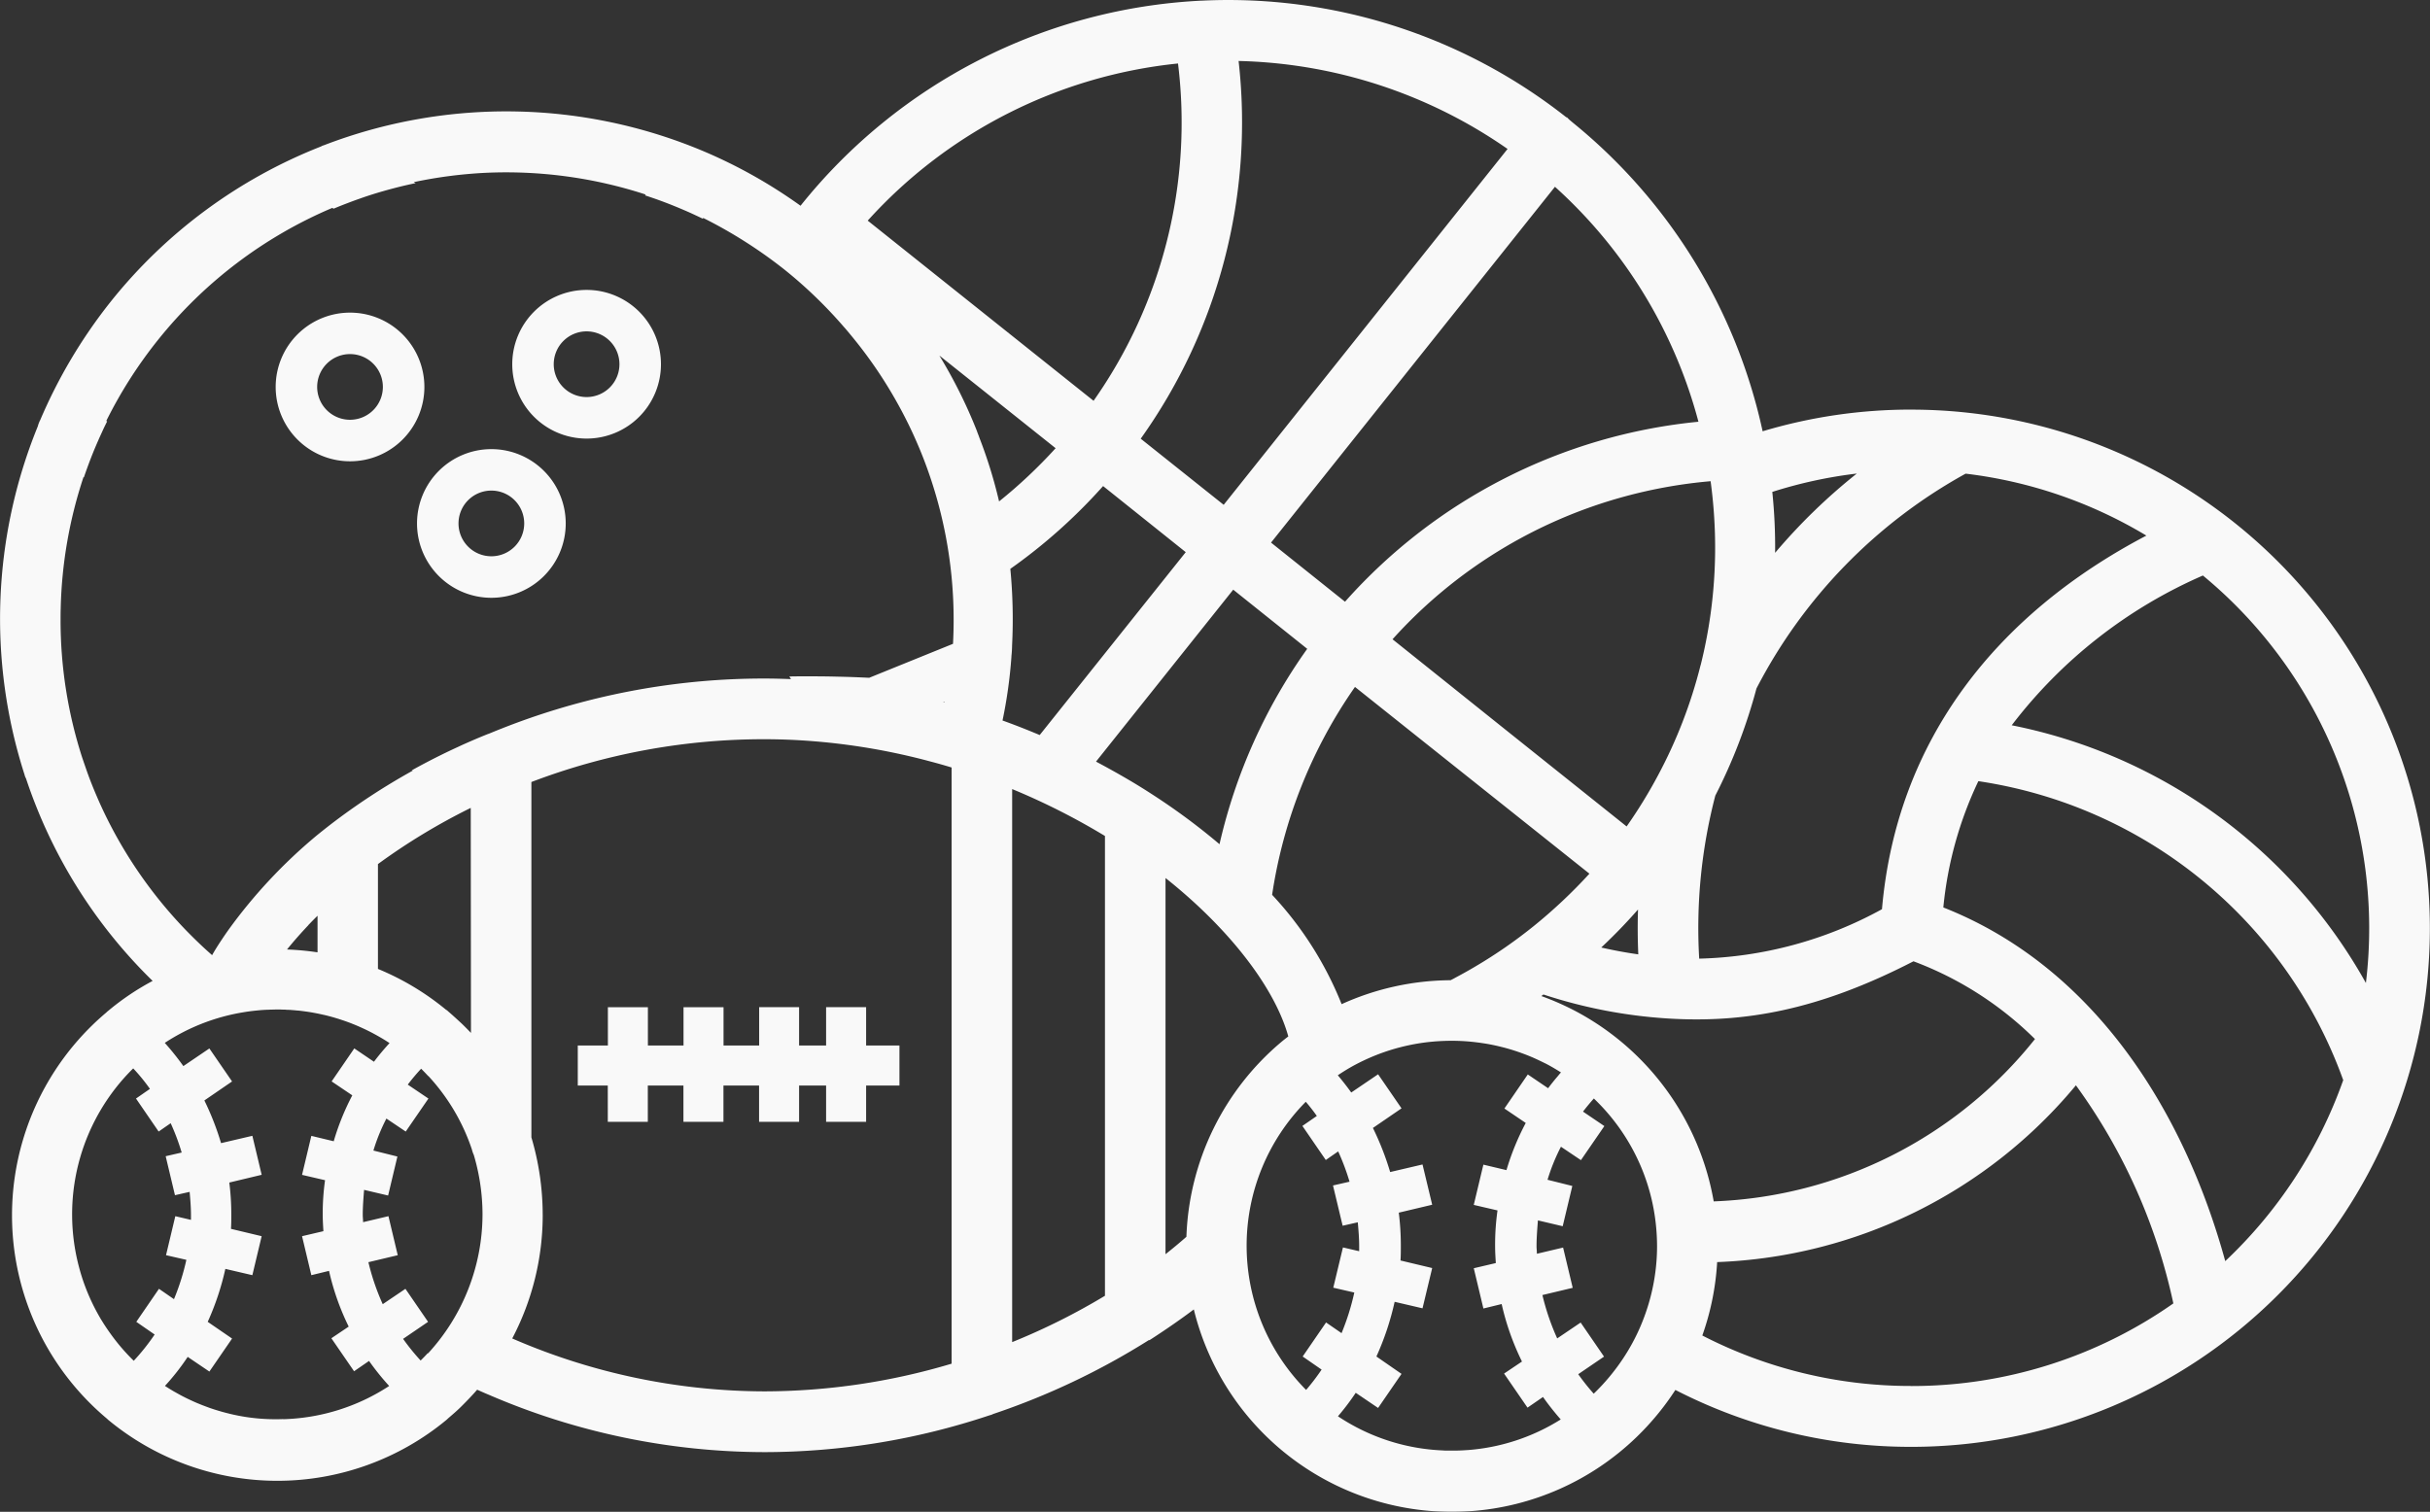 <svg xmlns="http://www.w3.org/2000/svg" xmlns:xlink="http://www.w3.org/1999/xlink" width="156.879" height="97.629" viewBox="0 0 156.879 97.629">
  <rect x="0" y="0" width="156.879" height="97.629" fill="#333333" stroke="none"/>
  <defs>
    <clipPath id="clip-path">
      <rect id="Rectangle_242" data-name="Rectangle 242" width="156.879" height="97.629" fill="#fff"/>
    </clipPath>
    <clipPath id="clip-path-4">
      <rect id="Rectangle_237" data-name="Rectangle 237" width="20.772" height="7.405" fill="#fff"/>
    </clipPath>
    <clipPath id="clip-path-5">
      <rect id="Rectangle_238" data-name="Rectangle 238" width="9.602" height="9.604" fill="#fff"/>
    </clipPath>
  </defs>
  <g id="sports-hover-icon" clip-path="url(#clip-path)">
    <g id="Group_128" data-name="Group 128">
      <g id="Group_127" data-name="Group 127" clip-path="url(#clip-path)">
        <g id="Group_114" data-name="Group 114" opacity="0.97">
          <g id="Group_113" data-name="Group 113">
            <g id="Group_112" data-name="Group 112" clip-path="url(#clip-path)">
              <path id="Path_110" data-name="Path 110" d="M123.387,26.451a33.333,33.333,0,0,0-9.593,1.4A35.292,35.292,0,0,0,101.526,7.909l-.219-.186-.148-.148h-.038A35.237,35.237,0,0,0,77.594.042l-.033,0A35.354,35.354,0,0,0,51.682,13.287,32.357,32.357,0,0,0,45.5,9.8a32.786,32.786,0,0,0-24.589-.42.707.707,0,0,0-.188.08A32.647,32.647,0,0,0,7.118,19.517a33.132,33.132,0,0,0-4.527,7.622.485.485,0,0,0-.049.1,1.764,1.764,0,0,0-.1.288A32.894,32.894,0,0,0,1.589,50.04a.683.683,0,0,0,.069.19c.007.015.015.031.022.044A32.63,32.63,0,0,0,9.854,63.345a16.61,16.61,0,0,0-2.872,1.936.823.823,0,0,0-.113.1A17.131,17.131,0,0,0,6.912,91.62l.066.064a17.117,17.117,0,0,0,21.856,0l.126-.117c.29-.248.564-.482.845-.763s.642-.648,1-1.06c.241.108.493.221.785.341a45.069,45.069,0,0,0,17.737,3.69,45.969,45.969,0,0,0,14.573-2.383.7.7,0,0,0,.21-.077,46.764,46.764,0,0,0,10.055-4.772h.046l.166-.106c.993-.646,1.883-1.266,2.695-1.878a17.147,17.147,0,0,0,28.571,8.255,17.345,17.345,0,0,0,2.518-3.055,33.2,33.2,0,0,0,15.219,3.675,33.49,33.49,0,1,0,0-66.981m3.522,4.135a29.362,29.362,0,0,1,11.666,4c-9.71,5.093-16.129,13.246-17.069,24.126a25.8,25.8,0,0,1-11.8,3.193,33.835,33.835,0,0,1,1.042-10.533,34.925,34.925,0,0,0,2.655-6.914,33.281,33.281,0,0,1,13.5-13.87m-16.259,47a17.266,17.266,0,0,0-8.781-12.219h0a17.494,17.494,0,0,0-2.35-1.049c.046-.031.093-.064.137-.1a31.988,31.988,0,0,0,8.058,1.551h0c4.894.3,9.695-.529,15.832-3.695a22.2,22.2,0,0,1,7.843,5.022A27.826,27.826,0,0,1,110.65,77.582m-4.883-15.952q-1.2-.169-2.392-.442,1.241-1.162,2.374-2.454-.046,1.437.018,2.9M6.352,28.418c.088-.2.181-.4.274-.606s.19-.4.29-.6l-.055-.029a29.024,29.024,0,0,1,3.321-5.21v0A28.841,28.841,0,0,1,21.45,13.427l.091.049c.268-.115.538-.223.81-.327s.558-.212.841-.31c.555-.2,1.117-.374,1.688-.535.316-.088.635-.173.954-.252s.666-.157,1-.226l-.122-.064a29.259,29.259,0,0,1,4.6-.6h0a29.016,29.016,0,0,1,10.372,1.4l-.04.055c.219.071.438.146.655.221s.431.155.644.235q.607.232,1.2.487c.208.088.414.179.617.274s.407.188.608.288l.033-.046a30.277,30.277,0,0,1,5.246,3.336,29.114,29.114,0,0,1,3.841,3.708c.1.106.186.215.277.321.128.155.259.312.385.469A28.613,28.613,0,0,1,57.917,26v0q.259.461.5.934.435.846.812,1.726c.126.29.246.582.361.876a28.777,28.777,0,0,1,1.976,10.509q0,.77-.04,1.531L56.114,43.77c-.423-.02-.843-.038-1.257-.053-.27-.007-.538-.015-.8-.02q-.773-.02-1.529-.02c-.265,0-.527,0-.788,0s-.522,0-.781.011l.108.168c-.613-.024-1.186-.038-1.732-.038q-1.042,0-2.08.046a46.038,46.038,0,0,0-14.892,3.193l-.018.007c-.239.093-.476.19-.712.288l-.137.053L31.5,47.4c-.339.137-.673.274-1,.416-.3.131-.6.261-.892.4q-.591.269-1.159.551c-.312.153-.617.31-.918.467q-.488.256-.951.513l.077.013A42.769,42.769,0,0,0,21.268,53.3q-.4.312-.788.626l-.066.055a33.236,33.236,0,0,0-5.651,6.049c-.175.246-.332.476-.469.684-.268.4-.467.73-.6.969-.192-.17-.383-.341-.571-.515-.358-.334-.706-.675-1.046-1.022a28.936,28.936,0,0,1-5.383-7.732c-.144-.305-.285-.613-.418-.925-.241-.553-.465-1.117-.668-1.688-.1-.288-.2-.577-.3-.872A28.837,28.837,0,0,1,3.91,40.046c0-.248,0-.5.009-.743A28.9,28.9,0,0,1,5.39,30.812l.027.013c.071-.212.146-.423.223-.633s.153-.418.235-.626q.226-.581.478-1.148M71.335,53.985V83.678a42.16,42.16,0,0,1-5.991,2.993V50.956a44.085,44.085,0,0,1,5.991,3.029M18.284,91.644c-.133,0-.263.007-.4.007h-.142a12.476,12.476,0,0,1-3.164-.416c-.106-.027-.212-.055-.316-.086s-.208-.06-.312-.093l-.106-.033c-.088-.029-.177-.058-.265-.088-.135-.046-.27-.1-.4-.148s-.259-.1-.389-.155a.485.485,0,0,1-.051-.02q-.179-.076-.358-.159-.2-.09-.392-.186c-.128-.064-.259-.131-.385-.2-.1-.055-.2-.111-.3-.168-.027-.013-.053-.029-.08-.044l0,0c-.195-.113-.385-.232-.575-.356a15.154,15.154,0,0,0,1.469-1.874l1.4.947,1.465-2.131L13.41,85.361a17.393,17.393,0,0,0,1.139-3.42l1.743.407.6-2.518-1.98-.473c.02-.3.02-.624.02-.925a16.322,16.322,0,0,0-.128-2.066l2.089-.5-.6-2.518-2.022.473a17.893,17.893,0,0,0-1.077-2.757l1.788-1.226-1.465-2.131-1.679,1.139a17.367,17.367,0,0,0-1.2-1.5A13.089,13.089,0,0,1,15.7,65.372c.288-.049.575-.086.867-.115.135-.013.27-.027.4-.035.1-.007.21-.013.316-.015.075,0,.15-.009.228-.009.122,0,.246-.007.369-.007s.248,0,.369.007c.075,0,.153,0,.228.009s.122,0,.184.009c.044,0,.091,0,.135.007.135.009.272.022.407.035a.117.117,0,0,1,.029,0c.135.013.272.031.407.049s.29.04.434.064c.288.049.571.106.854.173a.028.028,0,0,1,.013,0c.137.033.277.069.414.106s.281.08.42.122.277.089.416.135.254.091.381.137a.347.347,0,0,1,.051.02c.131.051.257.1.385.155.268.113.533.235.794.365s.52.272.774.42c.195.113.385.232.573.356-.122.133-.241.268-.356.4q-.338.392-.65.805l-1.27-.861-1.462,2.131,1.334.9A16,16,0,0,0,21.545,73.7L20.1,73.352l-.6,2.518,1.485.345a15.313,15.313,0,0,0-.15,2.217c0,.365.022.71.044,1.075L19.5,79.83l.6,2.518,1.142-.279a16.193,16.193,0,0,0,1.27,3.6l-1.119.752,1.465,2.131.967-.666a16.663,16.663,0,0,0,1.3,1.617,13.125,13.125,0,0,1-6.839,2.146m84.636-1.679-.033.031a14.546,14.546,0,0,1-1-1.258l1.666-1.136-1.51-2.2-1.513,1.024a15.394,15.394,0,0,1-.955-2.8l1.956-.466-.621-2.6-1.691.4c0-.156-.023-.334-.023-.489,0-.555.046-1.11.089-1.666l1.6.377.621-2.6-1.6-.4a12.483,12.483,0,0,1,.866-2.134l1.289.866,1.513-2.2-1.378-.934c.225-.295.459-.575.7-.848l.013.012c.06.058.122.117.179.177a13.155,13.155,0,0,1,3.538,6.325,13.459,13.459,0,0,1,.35,3.053c0,.308-.013.615-.035.918a13.092,13.092,0,0,1-.5,2.743,13.518,13.518,0,0,1-.531,1.478,12.973,12.973,0,0,1-1.148,2.117,13.575,13.575,0,0,1-1.847,2.215m-2.3-20.532q-.349.4-.672.832l-1.312-.889-1.51,2.2,1.378.932a16.517,16.517,0,0,0-1.245,3.046l-1.49-.354-.621,2.6,1.533.356a15.838,15.838,0,0,0-.155,2.289c0,.377.023.734.046,1.111l-1.423.334.621,2.6,1.179-.288a16.719,16.719,0,0,0,1.312,3.713l-1.156.777,1.513,2.2,1-.688a17.425,17.425,0,0,0,1.145,1.45,13.108,13.108,0,0,1-6.035,1.98.1.1,0,0,0-.024,0c-.212.015-.427.027-.642.031-.117,0-.235,0-.352,0h-.042c-.088,0-.177,0-.265,0s-.164,0-.243-.009a13.155,13.155,0,0,1-6.78-2.206,15.92,15.92,0,0,0,1.148-1.516l1.444.978,1.512-2.2L88.86,87.6a17.957,17.957,0,0,0,1.177-3.532l1.8.42.624-2.6L90.416,81.4c.021-.311.021-.644.021-.955a16.84,16.84,0,0,0-.133-2.134l2.157-.512-.624-2.6-2.089.489a18.449,18.449,0,0,0-1.113-2.847l1.846-1.266-1.512-2.2-1.734,1.177c-.271-.379-.562-.751-.868-1.113.338-.227.685-.441,1.043-.636.208-.111.418-.219.631-.319a13.189,13.189,0,0,1,2.73-.945,13.044,13.044,0,0,1,2.257-.31c.226-.011.454-.018.681-.018.316,0,.631.011.94.033.031,0,.06,0,.091.009.073,0,.146.009.219.018.1.009.208.02.31.033s.208.024.31.04l.308.046q.461.076.916.186c.1.024.2.049.3.075.135.035.268.073.4.113.066.018.131.038.195.06.2.062.394.128.586.2.1.035.192.071.288.108v0c.212.084.423.173.628.268s.418.2.624.3c.326.171.641.358.95.554-.05.058-.1.114-.152.173M75.245,56.7c4.084,3.243,7.042,7.051,7.927,10.23-.144.111-.288.223-.427.339a17.2,17.2,0,0,0-6.151,12.6c-.436.383-.883.757-1.35,1.124Zm6.812-21.66,18.33-22.978a31.153,31.153,0,0,1,9.263,15.173A35.076,35.076,0,0,0,86.833,38.858ZM93.643,63.3a17.25,17.25,0,0,0-7.029,1.546,22.6,22.6,0,0,0-4.487-7.06,31.563,31.563,0,0,1,5.35-13.425l4.615,3.679,3.239,2.58,7.281,5.8A32.881,32.881,0,0,1,99.021,59.8a31.278,31.278,0,0,1-3.75,2.6q-.631.375-1.277.717-.176.1-.352.186m16.148-20.354a31.026,31.026,0,0,1-2.743,7.109,31.433,31.433,0,0,1-2.033,3.312l-8.135-6.5-3.122-2.5L89.9,41.283a31.16,31.16,0,0,1,14.965-9.215,31.508,31.508,0,0,1,5.571-.993q.149,1.1.221,2.188a31.213,31.213,0,0,1-.863,9.686M79.616,38.08,84.393,41.9a35.2,35.2,0,0,0-5.662,12.617,41.843,41.843,0,0,0-4.389-3.246c-1.024-.666-2.15-1.323-3.584-2.089ZM84.3,71.15a11.58,11.58,0,0,1,.714.916l-.932.644,1.51,2.2.8-.555a14.907,14.907,0,0,1,.733,1.956l-1.067.244.622,2.6.978-.221c.046.512.089,1.023.089,1.533V80.8L86.7,80.556l-.624,2.6,1.357.313a15.661,15.661,0,0,1-.823,2.623l-1-.69L84.1,87.6l1.222.846a14.275,14.275,0,0,1-1,1.313A13.218,13.218,0,0,1,84.3,71.15M79.959,3.938A31.619,31.619,0,0,1,97.327,9.619L79,32.6l-5.356-4.27a35.18,35.18,0,0,0,6.319-24.39M64.5,32.38a30.722,30.722,0,0,0-1.288-4.157c-.022-.069-.051-.142-.08-.215s-.046-.122-.064-.177l-.013-.033a31.819,31.819,0,0,0-2.412-4.839l7.507,5.985A31.879,31.879,0,0,1,64.5,32.38m.728,4.354a35.216,35.216,0,0,0,5.987-5.345l5.336,4.268-9.429,11.81c-.836-.352-1.639-.666-2.4-.938a30.655,30.655,0,0,0,.575-4.113l0-.049a6.751,6.751,0,0,0,.042-.684,33.986,33.986,0,0,0-.113-4.949M56.019,14.247A31.287,31.287,0,0,1,76.052,4.1,31.232,31.232,0,0,1,70.6,25.883Zm4.874,31.093.075-.031a.315.315,0,0,1-.009.049l-.066-.018M35.036,78.432a17.63,17.63,0,0,0-.73-4.985V50.5a42.169,42.169,0,0,1,15.027-2.763q1.4,0,2.8.1a41.937,41.937,0,0,1,7.96,1.345c.449.117.9.246,1.343.381v38.5a42.447,42.447,0,0,1-12.1,1.788,41.047,41.047,0,0,1-16.2-3.387l-.066-.031a17.125,17.125,0,0,0,1.967-7.993M19.9,59.746c.192-.2.392-.407.6-.608V61.5a17.442,17.442,0,0,0-1.971-.184q.637-.787,1.376-1.566m10.5,6.954c-.2-.21-.4-.412-.6-.606l-.02-.018c-.27-.25-.551-.509-.852-.768a.769.769,0,0,0-.159-.122A17.173,17.173,0,0,0,24.4,62.571V55.8a40.363,40.363,0,0,1,5.991-3.628ZM26.023,86.461l1.613-1.1-1.462-2.131-1.465.991a14.909,14.909,0,0,1-.925-2.712l1.894-.451-.6-2.52-1.637.387c0-.15-.022-.323-.022-.473,0-.538.044-1.075.086-1.613l1.551.365.6-2.518L24.107,74.3a12.074,12.074,0,0,1,.839-2.066l1.248.839,1.465-2.131-1.334-.9a13.231,13.231,0,0,1,.863-1.027c.157.155.31.314.46.478l.007-.007a13.1,13.1,0,0,1,2.808,4.735,1.989,1.989,0,0,0,.126.365,13.542,13.542,0,0,1,.562,3.847A13.282,13.282,0,0,1,27.633,87.4c0-.007-.011-.011-.015-.018-.15.164-.305.323-.462.478a14.084,14.084,0,0,1-1.133-1.4M8.635,87.877A13.092,13.092,0,0,1,7.372,86.45c-.064-.084-.126-.166-.186-.25s-.119-.164-.177-.248-.117-.168-.173-.254-.108-.164-.162-.248c-.04-.066-.082-.135-.124-.2s-.086-.144-.128-.217a13.214,13.214,0,0,1-1.17-2.677c-.084-.277-.162-.56-.23-.843A13.239,13.239,0,0,1,8.6,68.994a12.141,12.141,0,0,1,1.08,1.323l-.9.624,1.462,2.131.777-.538a14.484,14.484,0,0,1,.71,1.894l-1.033.237.6,2.518.947-.215c.044.5.086.991.086,1.485v.323l-1.011-.237-.6,2.518,1.314.3a15.156,15.156,0,0,1-.8,2.54l-.969-.668L8.8,85.361l1.184.819a13.86,13.86,0,0,1-1.352,1.7M119.867,30.586A37.4,37.4,0,0,0,114.6,35.7a34.471,34.471,0,0,0-.181-3.934,29.268,29.268,0,0,1,5.449-1.184m3.52,58.921A29.334,29.334,0,0,1,109.9,86.244a17.009,17.009,0,0,0,.958-4.741,31.622,31.622,0,0,0,23.162-11.416,37.165,37.165,0,0,1,6.29,14.084,29.41,29.41,0,0,1-16.925,5.336m20.275-8.069c-2.721-9.9-8.609-19.062-18.2-22.837a24.38,24.38,0,0,1,2.261-8.155,29.653,29.653,0,0,1,23.556,19.306,29.614,29.614,0,0,1-7.615,11.686m-13.788-34.6a31.185,31.185,0,0,1,12.343-9.673A29.536,29.536,0,0,1,152.741,63.48a33.7,33.7,0,0,0-22.868-16.644" transform="translate(0 0)" fill="#fff"/>
            </g>
          </g>
        </g>
        <g id="Group_117" data-name="Group 117" transform="translate(37.301 65.042)" opacity="0.97">
          <g id="Group_116" data-name="Group 116">
            <g id="Group_115" data-name="Group 115" clip-path="url(#clip-path-4)">
              <path id="Path_111" data-name="Path 111" d="M170.538,301.393h2.583v-2.346h2.3v2.346h2.583v-2.346h2.3v2.346h2.583v-2.346h1.744v2.346h2.583v-2.346h2.152v-2.583h-2.152v-2.475h-2.583v2.475h-1.744v-2.475H180.31v2.475h-2.3v-2.475h-2.583v2.475h-2.3v-2.475h-2.583v2.475H168.6v2.583h1.937Z" transform="translate(-168.6 -293.989)" fill="#fff"/>
            </g>
          </g>
        </g>
        <g id="Group_120" data-name="Group 120" transform="translate(17.797 20.185)" opacity="0.97">
          <g id="Group_119" data-name="Group 119">
            <g id="Group_118" data-name="Group 118" clip-path="url(#clip-path-5)">
              <path id="Path_112" data-name="Path 112" d="M85.244,100.839a4.8,4.8,0,1,0-4.8-4.8,4.8,4.8,0,0,0,4.8,4.8m0-6.923a2.121,2.121,0,1,1-2.122,2.119,2.12,2.12,0,0,1,2.122-2.119" transform="translate(-80.443 -91.235)" fill="#fff"/>
            </g>
          </g>
        </g>
        <g id="Group_123" data-name="Group 123" transform="translate(26.922 29)" opacity="0.97">
          <g id="Group_122" data-name="Group 122">
            <g id="Group_121" data-name="Group 121" clip-path="url(#clip-path-5)">
              <path id="Path_113" data-name="Path 113" d="M126.484,140.683a4.8,4.8,0,1,0-4.8-4.8,4.8,4.8,0,0,0,4.8,4.8m0-6.923a2.121,2.121,0,1,1-2.122,2.12,2.12,2.12,0,0,1,2.122-2.12" transform="translate(-121.683 -131.079)" fill="#fff"/>
            </g>
          </g>
        </g>
        <g id="Group_126" data-name="Group 126" transform="translate(33.07 18.718)" opacity="0.97">
          <g id="Group_125" data-name="Group 125">
            <g id="Group_124" data-name="Group 124" clip-path="url(#clip-path-5)">
              <path id="Path_114" data-name="Path 114" d="M154.274,94.209a4.8,4.8,0,1,0-4.8-4.8,4.8,4.8,0,0,0,4.8,4.8m0-6.923a2.121,2.121,0,1,1-2.122,2.12,2.12,2.12,0,0,1,2.122-2.12" transform="translate(-149.473 -84.605)" fill="#fff"/>
            </g>
          </g>
        </g>
      </g>
    </g>
  </g>
</svg>
